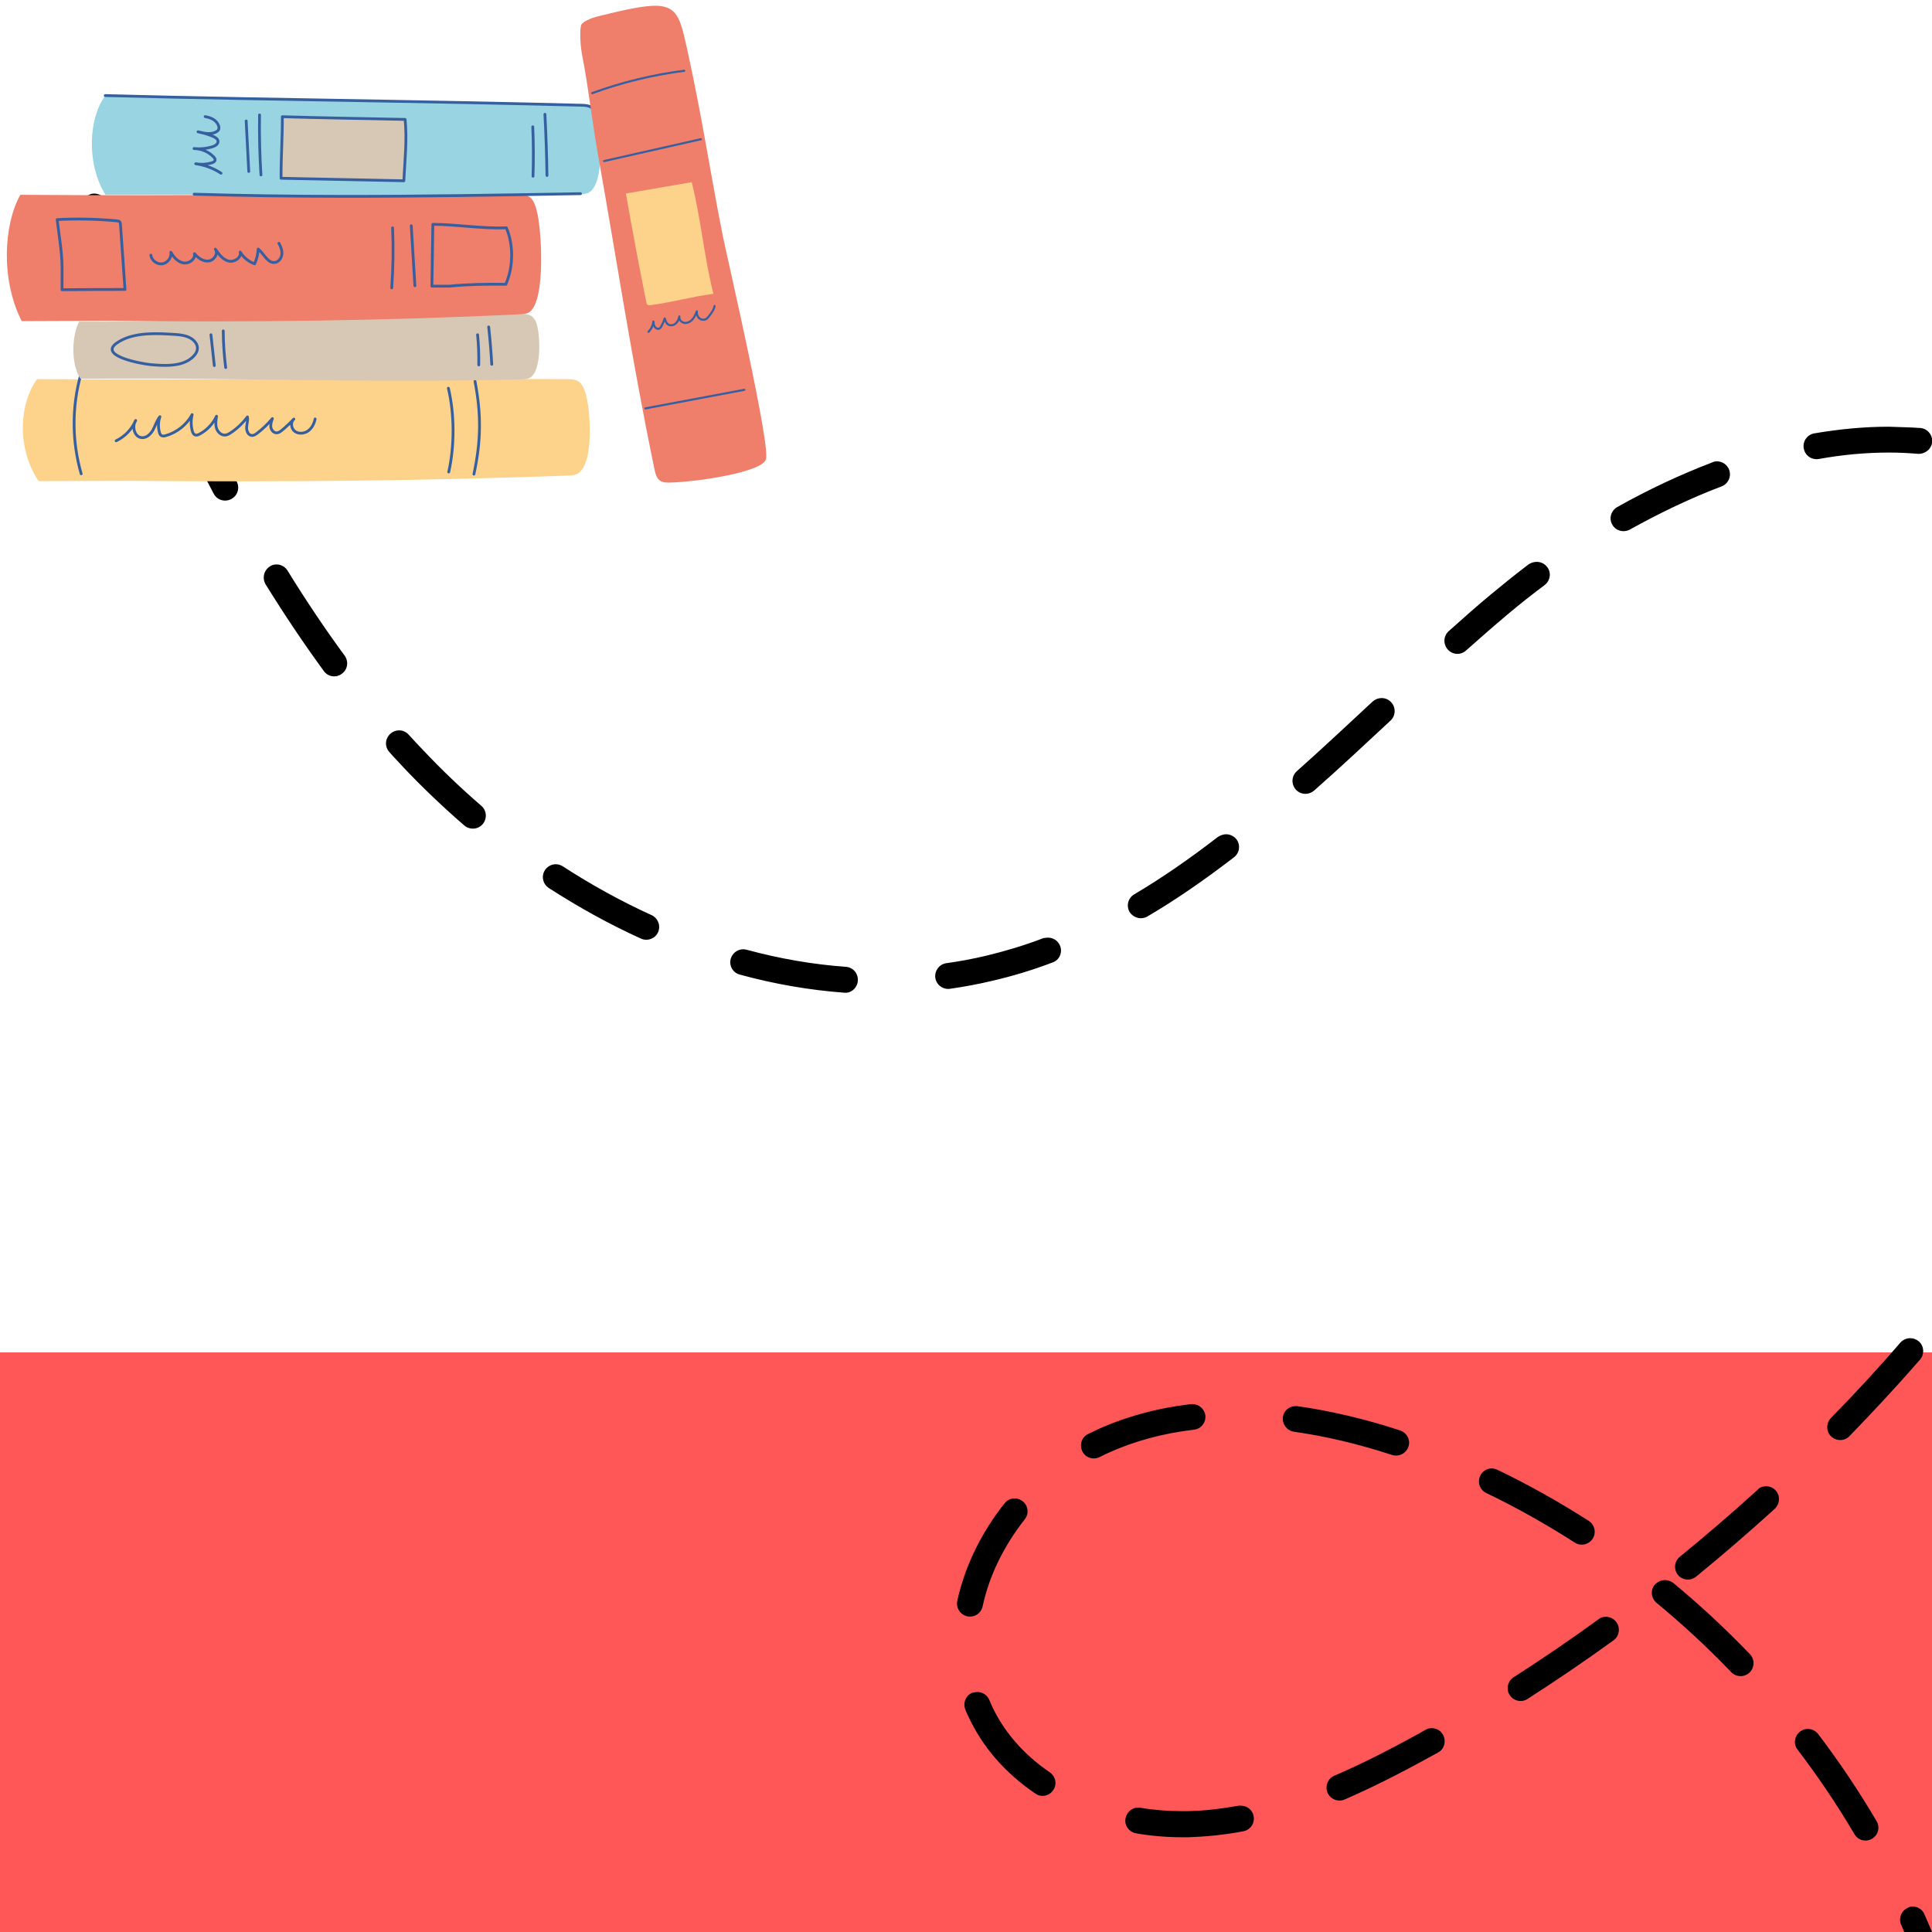 <svg xmlns="http://www.w3.org/2000/svg" xmlns:xlink="http://www.w3.org/1999/xlink" width="500" zoomAndPan="magnify" viewBox="0 0 375 375" height="500" preserveAspectRatio="xMidYMid meet" version="1.0"><defs><clipPath id="id1"><path d="M 0 262.5 L 375 262.5 L 375 375 L 0 375 Z M 0 262.5 " clip-rule="nonzero"/></clipPath><clipPath id="id2"><path d="M 15.445 37.301 L 375 37.301 L 375 375 L 15.445 375 Z M 15.445 37.301 " clip-rule="nonzero"/></clipPath><clipPath id="id3"><path d="M 4 73 L 115 73 L 115 93.75 L 4 93.75 Z M 4 73 " clip-rule="nonzero"/></clipPath><clipPath id="id4"><path d="M 112 1 L 149 1 L 149 93.75 L 112 93.75 Z M 112 1 " clip-rule="nonzero"/></clipPath></defs><g clip-path="url(#id1)"><path fill="#ff5757" d="M 0 262.5 L 375 262.5 L 375 375 L 0 375 L 0 262.5 " fill-opacity="1" fill-rule="nonzero"/></g><path fill="#000000" d="M 392.285 368.742 C 392.484 368.742 392.688 368.742 392.887 368.793 C 394.242 369.145 395.043 370.5 394.742 371.801 L 386.016 407.316 C 385.816 408.168 385.164 408.871 384.262 409.121 C 383.41 409.375 382.457 409.121 381.805 408.52 L 355.422 383.188 C 354.422 382.234 354.371 380.633 355.375 379.629 C 356.328 378.625 357.93 378.574 358.934 379.578 L 382.156 401.898 L 389.879 370.598 C 390.129 369.547 391.133 368.742 392.285 368.742 Z M 392.285 368.742 " fill-opacity="1" fill-rule="nonzero"/><g clip-path="url(#id2)"><path fill="#000000" d="M 18.305 37.578 C 19.258 37.578 20.211 38.129 20.609 39.082 C 23.27 45.203 25.926 51.32 28.637 57.441 C 29.188 58.695 28.637 60.199 27.383 60.75 C 26.078 61.305 24.625 60.75 24.07 59.496 C 21.363 53.379 18.707 47.207 16.047 41.09 C 15.496 39.836 16.098 38.328 17.352 37.777 C 17.652 37.629 17.953 37.578 18.305 37.578 Z M 34.703 74.195 C 35.656 74.195 36.559 74.695 36.961 75.648 C 40.07 82.121 42.98 87.938 45.938 93.457 C 46.59 94.66 46.137 96.215 44.883 96.867 C 43.629 97.52 42.125 97.066 41.473 95.812 C 38.516 90.246 35.555 84.328 32.398 77.805 C 31.793 76.551 32.348 75.047 33.602 74.445 C 33.953 74.297 34.352 74.195 34.703 74.195 Z M 366.609 82.824 C 368.812 82.922 370.668 82.922 372.727 83.074 C 374.082 83.172 375.133 84.379 375.031 85.781 C 374.934 87.137 373.68 88.141 372.324 88.09 C 370.469 87.938 368.613 87.84 366.707 87.84 C 366.707 87.84 366.656 87.84 366.656 87.84 C 362.293 87.84 357.68 88.238 353.016 89.094 C 351.613 89.293 350.359 88.441 350.109 87.035 C 349.855 85.684 350.758 84.379 352.113 84.125 C 357.078 83.273 361.945 82.824 366.609 82.824 Z M 391.832 87.988 C 392.184 87.988 392.535 88.039 392.887 88.191 C 397.102 90.098 401.113 92.555 404.773 95.465 C 406.578 96.918 408.332 98.473 409.988 100.129 C 410.941 101.133 410.941 102.688 409.938 103.691 C 408.938 104.645 407.383 104.645 406.379 103.641 C 404.875 102.133 403.27 100.68 401.613 99.375 C 398.254 96.719 394.594 94.512 390.73 92.754 C 389.477 92.203 388.926 90.699 389.477 89.445 C 389.977 88.539 390.883 87.988 391.832 87.988 Z M 333.258 89.543 C 334.258 89.543 335.211 90.145 335.613 91.148 C 336.117 92.453 335.465 93.906 334.16 94.41 C 328.191 96.668 322.223 99.527 316.355 102.785 C 315.152 103.438 313.598 103.039 312.945 101.832 C 312.242 100.629 312.695 99.125 313.898 98.422 C 319.965 95.012 326.184 92.102 332.355 89.746 C 332.656 89.594 332.957 89.543 333.258 89.543 Z M 298.301 109.059 C 299.055 109.059 299.805 109.406 300.309 110.059 C 301.16 111.164 300.91 112.719 299.805 113.57 C 297.449 115.328 295.09 117.184 292.883 119.039 C 290.074 121.398 287.316 123.805 284.559 126.262 C 283.508 127.215 281.953 127.113 281 126.062 C 280.098 125.008 280.145 123.453 281.199 122.5 C 284.008 119.992 286.766 117.535 289.625 115.176 C 291.934 113.27 294.289 111.363 296.746 109.508 C 297.246 109.207 297.75 109.059 298.301 109.059 Z M 53.66 109.559 C 54.512 109.559 55.316 109.961 55.816 110.762 C 59.43 116.633 63.141 122.148 66.902 127.266 C 67.703 128.367 67.504 129.973 66.348 130.777 C 65.246 131.629 63.641 131.379 62.84 130.227 C 59.027 125.008 55.215 119.34 51.555 113.422 C 50.852 112.219 51.203 110.711 52.355 109.961 C 52.758 109.66 53.211 109.559 53.66 109.559 Z M 419.52 115.879 C 420.469 115.879 421.375 116.43 421.773 117.332 C 424.633 123.402 426.688 130.074 427.895 137.098 C 428.145 138.453 427.191 139.754 425.836 140.008 C 424.484 140.258 423.18 139.305 422.93 137.949 C 421.824 131.379 419.918 125.16 417.262 119.492 C 416.66 118.238 417.211 116.73 418.465 116.129 C 418.816 115.93 419.168 115.879 419.52 115.879 Z M 268.16 135.492 C 268.812 135.492 269.516 135.742 270.016 136.293 C 270.969 137.297 270.918 138.902 269.914 139.855 C 265 144.422 260.086 149.035 255.07 153.449 C 254.016 154.352 252.461 154.301 251.508 153.25 C 250.605 152.195 250.656 150.641 251.711 149.688 C 256.676 145.273 261.539 140.707 266.453 136.145 C 266.906 135.742 267.559 135.492 268.16 135.492 Z M 77.484 141.762 C 78.184 141.762 78.836 142.062 79.34 142.613 C 80.242 143.617 81.195 144.621 82.148 145.625 C 85.707 149.387 89.469 153 93.43 156.41 C 94.484 157.312 94.586 158.918 93.684 159.973 C 92.781 161.023 91.176 161.125 90.121 160.223 C 86.059 156.711 82.098 152.949 78.438 149.086 C 77.484 148.031 76.48 147.027 75.578 145.977 C 74.625 144.922 74.727 143.367 75.777 142.414 C 76.281 141.961 76.883 141.762 77.484 141.762 Z M 426.238 154.953 C 426.289 154.953 426.387 154.953 426.438 154.953 C 427.844 155.055 428.848 156.258 428.746 157.664 C 428.695 158.367 428.645 159.066 428.543 159.77 C 427.941 165.641 426.688 171.707 424.934 177.828 C 424.531 179.133 423.18 179.934 421.824 179.535 C 420.469 179.133 419.719 177.777 420.121 176.422 C 421.773 170.605 422.93 164.836 423.531 159.219 C 423.578 158.566 423.68 157.863 423.73 157.211 C 423.879 155.957 424.984 154.953 426.238 154.953 Z M 237.969 161.926 C 238.723 161.926 239.473 162.277 239.973 162.879 C 240.828 163.984 240.625 165.539 239.523 166.391 C 233.656 170.906 228.188 174.668 222.723 177.879 C 221.52 178.582 220.016 178.18 219.262 177.027 C 218.559 175.82 218.961 174.316 220.113 173.613 C 225.379 170.504 230.695 166.844 236.414 162.43 C 236.914 162.129 237.469 161.926 237.969 161.926 Z M 107.875 167.746 C 108.328 167.746 108.828 167.895 109.23 168.148 C 114.797 171.758 120.613 174.969 126.48 177.629 C 127.734 178.23 128.285 179.684 127.734 180.938 C 127.184 182.191 125.68 182.742 124.426 182.191 C 118.355 179.434 112.34 176.121 106.52 172.359 C 105.367 171.609 105.016 170.055 105.77 168.898 C 106.27 168.148 107.074 167.746 107.875 167.746 Z M 203.414 181.992 C 204.418 181.992 205.371 182.594 205.77 183.598 C 206.273 184.902 205.621 186.355 204.316 186.809 C 200.504 188.262 196.543 189.465 192.633 190.367 C 189.922 191.02 187.164 191.523 184.406 191.922 C 183.051 192.125 181.75 191.172 181.547 189.816 C 181.348 188.461 182.301 187.16 183.652 186.957 C 186.262 186.605 188.871 186.105 191.426 185.504 C 195.141 184.602 198.852 183.496 202.512 182.094 C 202.863 182.043 203.164 181.992 203.414 181.992 Z M 144.285 184.25 C 144.484 184.25 144.738 184.301 144.938 184.348 C 151.406 186.105 157.875 187.207 164.195 187.66 C 165.598 187.762 166.602 188.965 166.504 190.367 C 166.402 191.773 165.148 192.875 163.793 192.676 C 157.125 192.176 150.352 191.02 143.582 189.164 C 142.23 188.812 141.477 187.41 141.828 186.105 C 142.18 184.953 143.184 184.25 144.285 184.25 Z M 415.504 193.43 C 415.855 193.43 416.207 193.48 416.559 193.68 C 417.812 194.281 418.363 195.734 417.812 196.988 C 415.156 202.809 412.047 208.676 408.332 214.949 C 407.633 216.152 406.078 216.555 404.875 215.852 C 403.668 215.148 403.27 213.594 403.969 212.391 C 407.582 206.27 410.641 200.551 413.25 194.883 C 413.648 193.93 414.551 193.43 415.504 193.43 Z M 395.293 228.039 C 395.797 228.039 396.297 228.191 396.699 228.492 C 397.852 229.293 398.152 230.848 397.352 231.953 C 393.539 237.52 389.527 242.988 385.465 248.305 C 384.613 249.41 383.059 249.609 381.953 248.758 C 380.852 247.902 380.648 246.348 381.504 245.246 C 385.516 240.027 389.477 234.609 393.238 229.145 C 393.738 228.441 394.492 228.039 395.293 228.039 Z M 370.77 259.742 C 371.371 259.742 371.922 259.941 372.426 260.344 C 373.477 261.246 373.578 262.852 372.676 263.906 C 368.262 268.973 363.648 273.938 358.984 278.754 C 358.031 279.758 356.426 279.758 355.422 278.805 C 354.422 277.852 354.422 276.246 355.375 275.242 C 359.988 270.527 364.551 265.609 368.863 260.594 C 369.367 260.043 370.066 259.742 370.77 259.742 Z M 231.449 272.531 C 232.703 272.531 233.805 273.484 233.957 274.738 C 234.105 276.094 233.152 277.348 231.75 277.5 C 225.781 278.203 220.164 279.707 215.098 282.012 C 214.547 282.266 213.996 282.516 213.445 282.816 C 212.191 283.418 210.688 282.965 210.086 281.711 C 209.48 280.457 209.934 278.953 211.188 278.352 C 211.789 278.051 212.441 277.75 213.043 277.449 C 218.609 274.941 224.727 273.285 231.199 272.531 C 231.25 272.531 231.348 272.531 231.449 272.531 Z M 251.461 272.934 C 251.559 272.934 251.711 272.934 251.809 272.934 C 258.18 273.836 264.898 275.391 271.77 277.648 C 273.074 278.102 273.828 279.504 273.375 280.809 C 272.926 282.113 271.52 282.816 270.215 282.414 C 263.645 280.258 257.227 278.754 251.16 277.898 C 249.805 277.699 248.852 276.445 249 275.09 C 249.152 273.836 250.207 272.934 251.461 272.934 Z M 289.523 285.023 C 289.875 285.023 290.277 285.125 290.629 285.273 C 296.695 288.184 302.664 291.543 308.383 295.207 C 309.535 295.957 309.887 297.512 309.133 298.668 C 308.383 299.82 306.828 300.172 305.672 299.418 C 300.105 295.859 294.34 292.598 288.473 289.789 C 287.219 289.188 286.715 287.684 287.316 286.43 C 287.719 285.574 288.57 285.023 289.523 285.023 Z M 342.785 288.484 C 343.488 288.484 344.141 288.734 344.641 289.285 C 345.594 290.289 345.492 291.895 344.492 292.848 C 339.527 297.363 334.359 301.828 329.195 306.039 C 328.141 306.895 326.535 306.742 325.684 305.691 C 324.832 304.637 324.98 303.031 326.035 302.18 C 331.148 298.016 336.215 293.652 341.129 289.188 C 341.531 288.684 342.133 288.484 342.785 288.484 Z M 196.945 290.844 C 197.496 290.844 198.047 291.043 198.5 291.395 C 199.602 292.246 199.754 293.852 198.898 294.906 C 194.84 300.07 191.98 305.891 190.727 311.809 C 190.426 313.164 189.121 314.016 187.715 313.715 C 186.363 313.414 185.512 312.059 185.812 310.707 C 187.266 304.086 190.426 297.512 194.988 291.797 C 195.488 291.145 196.191 290.844 196.945 290.844 Z M 323.176 306.691 C 323.727 306.691 324.281 306.895 324.781 307.246 C 329.996 311.559 335.012 316.223 339.676 321.09 C 340.629 322.094 340.578 323.699 339.574 324.652 C 338.574 325.605 336.969 325.555 336.016 324.551 C 331.453 319.785 326.586 315.27 321.52 311.105 C 320.469 310.203 320.316 308.648 321.172 307.598 C 321.773 306.992 322.473 306.691 323.176 306.691 Z M 311.691 313.816 C 312.445 313.816 313.246 314.168 313.746 314.871 C 314.551 315.973 314.301 317.578 313.195 318.379 C 307.73 322.344 302.113 326.156 296.496 329.766 C 295.344 330.52 293.789 330.168 293.035 329.016 C 292.281 327.859 292.633 326.305 293.789 325.555 C 299.355 321.992 304.871 318.23 310.238 314.316 C 310.637 313.965 311.141 313.816 311.691 313.816 Z M 189.723 328.414 C 190.727 328.414 191.629 329.016 192.031 329.969 L 192.48 331.02 C 194.84 336.137 198.648 340.5 203.766 344.012 C 204.918 344.816 205.219 346.371 204.418 347.473 C 203.664 348.629 202.059 348.93 200.957 348.125 C 195.039 344.113 190.676 339.047 187.918 333.078 C 187.715 332.676 187.516 332.227 187.367 331.824 C 186.863 330.52 187.465 329.066 188.719 328.562 C 189.07 328.512 189.422 328.414 189.723 328.414 Z M 277.891 335.434 C 278.793 335.434 279.645 335.887 280.098 336.738 C 280.746 337.945 280.348 339.5 279.145 340.152 L 277.488 341.055 C 271.219 344.516 265.953 347.125 260.988 349.281 C 259.734 349.832 258.23 349.23 257.68 347.977 C 257.125 346.723 257.727 345.219 258.98 344.664 C 263.797 342.609 268.91 340.051 275.031 336.691 L 276.637 335.785 C 277.035 335.535 277.488 335.434 277.891 335.434 Z M 350.91 335.586 C 351.664 335.586 352.414 335.938 352.918 336.59 C 357.027 342.008 360.84 347.676 364.25 353.492 C 364.953 354.699 364.551 356.203 363.348 356.906 C 362.145 357.605 360.641 357.207 359.938 356 C 356.629 350.383 352.918 344.867 348.902 339.598 C 348.051 338.496 348.301 336.941 349.406 336.086 C 349.855 335.738 350.359 335.586 350.91 335.586 Z M 240.879 350.484 C 242.082 350.484 243.133 351.336 243.336 352.539 C 243.586 353.895 242.684 355.199 241.328 355.449 C 237.668 356.152 234.055 356.504 230.598 356.605 L 229.344 356.605 C 226.434 356.605 223.426 356.352 220.516 355.852 C 219.16 355.602 218.207 354.348 218.461 352.941 C 218.711 351.586 220.016 350.633 221.367 350.887 C 224.027 351.336 226.734 351.539 229.344 351.539 L 230.496 351.539 C 233.707 351.488 237.016 351.086 240.426 350.484 C 240.578 350.484 240.727 350.484 240.879 350.484 Z M 371.223 370.047 C 372.176 370.047 373.129 370.598 373.527 371.551 C 376.285 377.773 378.645 384.191 380.602 390.664 C 381 391.969 380.25 393.371 378.945 393.773 C 377.641 394.176 376.238 393.422 375.836 392.117 C 373.98 385.898 371.672 379.629 369.016 373.609 C 368.465 372.355 369.016 370.848 370.32 370.297 C 370.57 370.148 370.922 370.047 371.223 370.047 Z M 371.223 370.047 " fill-opacity="1" fill-rule="nonzero"/></g><g clip-path="url(#id3)"><path fill="#fdd28a" d="M 7.488 93.383 C 3.141 86.855 3.777 78.277 7.195 73.59 C 41.453 73.789 75.871 73.387 110.129 73.59 C 110.816 73.594 111.539 73.609 112.137 73.945 C 112.922 74.391 113.305 75.297 113.598 76.152 C 114.586 79.027 115.43 89.988 112.141 91.926 C 111.59 92.246 110.914 92.285 110.266 92.305 C 81.961 93.348 53.629 93.594 25.309 93.328 Z M 7.488 93.383 " fill-opacity="1" fill-rule="nonzero"/></g><path stroke-linecap="round" transform="matrix(0.65, 0, 0, 0.647, -63.113, -90.254)" fill="none" stroke-linejoin="round" d="M 121.343 281.648 C 118.572 272.013 118.517 261.599 121.199 251.928 " stroke="#365fa0" stroke-width="0.835" stroke-opacity="1" stroke-miterlimit="10"/><path stroke-linecap="round" transform="matrix(0.65, 0, 0, 0.647, -63.113, -90.254)" fill="none" stroke-linejoin="round" d="M 238.622 281.738 C 240.738 271.759 240.828 263.898 238.941 253.87 " stroke="#365fa0" stroke-width="0.835" stroke-opacity="1" stroke-miterlimit="10"/><path stroke-linecap="round" transform="matrix(0.65, 0, 0, 0.647, -63.113, -90.254)" fill="none" stroke-linejoin="round" d="M 231.09 281.099 C 232.851 273.358 232.821 263.693 230.987 255.958 " stroke="#365fa0" stroke-width="0.835" stroke-opacity="1" stroke-miterlimit="10"/><path stroke-linecap="round" transform="matrix(0.65, 0, 0, 0.647, -63.113, -90.254)" fill="none" stroke-linejoin="round" d="M 131.773 271.741 C 134.37 270.498 136.48 268.29 137.61 265.641 C 136.438 267.482 137.231 270.589 139.402 270.788 C 140.868 270.933 142.119 269.708 142.822 268.423 C 143.519 267.132 143.91 265.648 144.848 264.507 C 144.331 266.01 144.283 267.669 144.698 269.207 C 144.8 269.569 144.938 269.949 145.251 270.148 C 145.642 270.408 146.153 270.311 146.591 270.191 C 149.922 269.249 152.831 266.921 154.479 263.88 C 154.082 265.473 154.088 267.168 154.509 268.749 C 154.641 269.261 154.881 269.829 155.392 269.998 C 155.807 270.142 156.258 269.961 156.649 269.75 C 158.879 268.58 160.712 266.649 161.758 264.362 C 161.572 265.551 161.392 266.788 161.74 267.94 C 162.089 269.093 163.159 270.118 164.361 270.022 C 164.963 269.967 165.498 269.648 166.009 269.31 C 167.932 268.031 169.622 266.408 170.98 264.562 C 171.191 265.587 170.8 266.649 170.74 267.699 C 170.68 268.749 171.203 270.028 172.249 270.13 C 172.862 270.191 173.433 269.811 173.908 269.442 C 175.579 268.157 177.1 266.691 178.441 265.068 C 178.14 265.901 177.851 266.77 177.978 267.651 C 178.11 268.519 178.819 269.37 179.703 269.358 C 180.31 269.352 180.839 268.948 181.308 268.562 C 182.558 267.518 183.743 266.402 184.843 265.219 C 183.773 266.148 184.019 268.061 185.149 268.912 C 186.292 269.75 187.969 269.587 189.111 268.761 C 190.259 267.928 190.92 266.571 191.197 265.183 " stroke="#365fa0" stroke-width="0.835" stroke-opacity="1" stroke-miterlimit="10"/><path fill="#d7c8b5" d="M 15.621 73.504 C 13.75 70.824 13.898 65.082 15.383 62.406 C 44.012 62.523 72.453 60.82 101.082 60.938 C 101.66 60.938 102.266 60.945 102.766 61.137 C 103.422 61.391 103.742 61.895 103.988 62.375 C 104.812 63.988 105.398 72.34 102.648 73.426 C 102.188 73.609 101.621 73.629 101.082 73.641 C 77.43 74.223 54.195 73.629 30.527 73.477 Z M 15.621 73.504 " fill-opacity="1" fill-rule="nonzero"/><path stroke-linecap="round" transform="matrix(0.65, 0, 0, 0.647, -63.113, -90.254)" fill="none" stroke-linejoin="round" d="M 142.071 248.881 C 145.798 249.213 150.391 249.502 153.541 247.481 C 155.332 246.329 156.901 244.362 155.549 242.359 C 153.871 239.861 150.198 239.867 147.529 239.722 C 142.467 239.439 136.282 239.378 131.959 242.419 C 126.369 246.329 139.588 248.658 142.071 248.881 Z M 142.071 248.881 " stroke="#365fa0" stroke-width="0.835" stroke-opacity="1" stroke-miterlimit="10"/><path stroke-linecap="round" transform="matrix(0.65, 0, 0, 0.647, -63.113, -90.254)" fill="none" stroke-linejoin="round" d="M 161.091 249.17 C 160.761 246.087 160.418 242.998 160.087 239.921 " stroke="#365fa0" stroke-width="0.835" stroke-opacity="1" stroke-miterlimit="10"/><path stroke-linecap="round" transform="matrix(0.65, 0, 0, 0.647, -63.113, -90.254)" fill="none" stroke-linejoin="round" d="M 164.488 249.762 C 164.031 246.112 163.778 242.437 163.76 238.763 " stroke="#365fa0" stroke-width="0.835" stroke-opacity="1" stroke-miterlimit="10"/><path stroke-linecap="round" transform="matrix(0.65, 0, 0, 0.647, -63.113, -90.254)" fill="none" stroke-linejoin="round" d="M 240.059 248.977 C 240.119 245.961 240.011 242.932 239.71 239.921 " stroke="#365fa0" stroke-width="0.835" stroke-opacity="1" stroke-miterlimit="10"/><path stroke-linecap="round" transform="matrix(0.65, 0, 0, 0.647, -63.113, -90.254)" fill="none" stroke-linejoin="round" d="M 243.942 248.79 C 243.738 245.05 243.437 241.309 243.023 237.58 " stroke="#365fa0" stroke-width="0.835" stroke-opacity="1" stroke-miterlimit="10"/><path fill="#ef7e6b" d="M 4.211 62.324 C 0.113 54.238 0.711 43.625 3.938 37.816 C 36.219 38.07 68.652 37.566 100.934 37.816 C 101.582 37.824 102.266 37.836 102.832 38.266 C 103.57 38.82 103.934 39.934 104.207 40.996 C 105.137 44.559 105.938 58.129 102.836 60.523 C 102.312 60.93 101.68 60.969 101.07 60.996 C 74.402 62.289 47.703 62.59 21.023 62.258 Z M 4.211 62.324 " fill-opacity="1" fill-rule="nonzero"/><path stroke-linecap="round" transform="matrix(0.65, 0, 0, 0.647, -63.113, -90.254)" fill="none" stroke-linejoin="round" d="M 115.62 226.413 C 121.89 226.358 128.148 226.328 134.418 226.328 C 133.967 219.83 133.522 213.332 133.071 206.823 C 133.047 206.569 133.029 206.298 132.867 206.099 C 132.663 205.827 132.278 205.779 131.941 205.743 C 126.032 205.187 120.092 205.061 114.171 205.368 C 114.73 210.298 115.638 215.209 115.638 220.168 Z M 115.62 226.413 " stroke="#365fa0" stroke-width="0.835" stroke-opacity="1" stroke-miterlimit="10"/><path stroke-linecap="round" transform="matrix(0.65, 0, 0, 0.647, -63.113, -90.254)" fill="none" stroke-linejoin="round" d="M 142.143 216.041 C 142.341 217.628 143.988 218.877 145.569 218.648 C 147.15 218.419 148.383 216.747 148.118 215.173 C 148.96 216.651 150.192 218.069 151.857 218.37 C 153.529 218.672 155.5 217.248 155.17 215.589 C 156.21 216.868 157.731 217.978 159.372 217.797 C 161.007 217.622 162.372 215.583 161.398 214.237 C 162.408 215.722 163.55 217.308 165.269 217.791 C 166.989 218.28 169.249 216.85 168.81 215.118 C 169.802 216.729 171.341 218.002 173.12 218.642 C 173.752 217.248 174.118 215.74 174.208 214.207 C 175.958 215.631 177.052 218.612 179.27 218.219 C 180.388 218.02 181.17 216.88 181.272 215.74 C 181.368 214.599 180.929 213.489 180.388 212.482 " stroke="#365fa0" stroke-width="0.835" stroke-opacity="1" stroke-miterlimit="10"/><path stroke-linecap="round" transform="matrix(0.65, 0, 0, 0.647, -63.113, -90.254)" fill="none" stroke-linejoin="round" d="M 214.071 225.858 C 214.498 219.873 214.588 213.851 214.329 207.848 " stroke="#365fa0" stroke-width="0.835" stroke-opacity="1" stroke-miterlimit="10"/><path stroke-linecap="round" transform="matrix(0.65, 0, 0, 0.647, -63.113, -90.254)" fill="none" stroke-linejoin="round" d="M 220.99 225.212 C 220.63 219.209 220.263 213.212 219.902 207.221 " stroke="#365fa0" stroke-width="0.835" stroke-opacity="1" stroke-miterlimit="10"/><path stroke-linecap="round" transform="matrix(0.65, 0, 0, 0.647, -63.113, -90.254)" fill="none" stroke-linejoin="round" d="M 226.07 225.333 C 226.16 219.33 226.25 212.802 226.352 206.798 C 233.302 206.798 240.961 208.138 248.289 207.842 C 249.401 210.328 249.9 213.489 249.882 216.072 C 249.858 219.143 249.401 221.701 248.15 224.79 C 242.542 224.699 236.909 224.79 231.318 225.339 L 226.07 225.339 Z M 226.07 225.333 " stroke="#365fa0" stroke-width="0.835" stroke-opacity="1" stroke-miterlimit="10"/><path fill="#98d4e1" d="M 20.469 37.793 C 16.688 31.727 17.234 22.859 20.398 18.621 C 51.164 19.438 82.082 19.688 112.852 20.504 C 113.469 20.523 114.117 20.543 114.648 20.867 C 115.344 21.293 115.676 22.129 115.926 22.918 C 116.754 25.574 117.309 35.648 114.32 37.363 C 113.812 37.656 113.207 37.668 112.629 37.68 C 87.191 38.121 63.082 38.535 37.656 37.777 Z M 20.469 37.793 " fill-opacity="1" fill-rule="nonzero"/><path stroke-linecap="round" transform="matrix(0.65, 0, 0, 0.647, -63.113, -90.254)" fill-opacity="1" fill="#98d4e1" fill-rule="nonzero" stroke-linejoin="round" d="M 270.447 197.598 C 246.191 198.02 222.722 198.43 199.06 198.4 C 184.542 198.382 169.952 198.201 155.068 197.748 " stroke="#365fa0" stroke-width="0.835" stroke-opacity="1" stroke-miterlimit="10"/><path stroke-linecap="round" transform="matrix(0.65, 0, 0, 0.647, -63.113, -90.254)" fill="none" stroke-linejoin="round" d="M 128.521 168.161 C 156.072 168.891 183.689 169.331 211.312 169.82 C 220.1 169.971 228.877 170.128 237.66 170.309 C 248.709 170.532 259.759 170.779 270.802 171.069 C 271.752 171.099 272.75 171.129 273.567 171.63 C 274.637 172.288 275.148 173.579 275.533 174.798 " stroke="#365fa0" stroke-width="0.835" stroke-opacity="1" stroke-miterlimit="10"/><path stroke-linecap="round" transform="matrix(0.65, 0, 0, 0.647, -63.113, -90.254)" fill="none" stroke-linejoin="round" d="M 171.383 190.943 C 171.118 185.893 170.872 180.831 170.607 175.781 " stroke="#365fa0" stroke-width="0.835" stroke-opacity="1" stroke-miterlimit="10"/><path stroke-linecap="round" transform="matrix(0.65, 0, 0, 0.647, -63.113, -90.254)" fill="none" stroke-linejoin="round" d="M 175.02 191.981 C 174.647 186.001 174.509 179.98 174.599 173.971 " stroke="#365fa0" stroke-width="0.835" stroke-opacity="1" stroke-miterlimit="10"/><path stroke-linecap="round" transform="matrix(0.65, 0, 0, 0.647, -63.113, -90.254)" fill="none" stroke-linejoin="round" d="M 256.26 192.373 C 256.428 187.419 256.398 182.472 256.188 177.531 " stroke="#365fa0" stroke-width="0.835" stroke-opacity="1" stroke-miterlimit="10"/><path stroke-linecap="round" transform="matrix(0.65, 0, 0, 0.647, -63.113, -90.254)" fill="none" stroke-linejoin="round" d="M 260.432 192.137 C 260.342 186.008 260.137 179.89 259.819 173.778 " stroke="#365fa0" stroke-width="0.835" stroke-opacity="1" stroke-miterlimit="10"/><path stroke-linecap="round" transform="matrix(0.65, 0, 0, 0.647, -63.113, -90.254)" fill-opacity="1" fill="#d7c8b5" fill-rule="nonzero" stroke-linejoin="round" d="M 181.031 192.97 C 180.977 187.039 181.458 180.439 181.41 174.508 C 190.939 174.822 208.101 175.111 218.069 175.322 C 218.658 181.368 218.039 186.882 217.69 193.73 C 208.829 193.549 198.898 193.35 186.58 193.091 Z M 181.031 192.97 " stroke="#365fa0" stroke-width="0.835" stroke-opacity="1" stroke-miterlimit="10"/><path stroke-linecap="round" transform="matrix(0.65, 0, 0, 0.647, -63.113, -90.254)" fill="none" stroke-linejoin="round" d="M 163.099 191.462 C 160.863 189.977 158.248 189 155.543 188.62 C 157.112 188.897 158.753 188.813 160.268 188.373 C 160.731 188.228 161.247 187.999 161.332 187.552 C 161.398 187.178 161.139 186.828 160.869 186.563 C 159.402 185.03 157.238 184.107 155.038 184.059 C 156.829 184.252 158.663 184.083 160.382 183.582 C 161.247 183.323 162.221 182.792 162.209 181.941 C 162.191 181.151 161.332 180.65 160.55 180.33 C 159.161 179.757 157.713 179.329 156.228 179.033 C 158.182 179.552 160.49 179.998 162.041 178.792 C 162.931 178.092 162.3 176.789 161.71 176.101 C 160.923 175.172 159.588 174.683 158.368 174.478 " stroke="#365fa0" stroke-width="0.835" stroke-opacity="1" stroke-miterlimit="10"/><g clip-path="url(#id4)"><path fill="#ef7e6b" d="M 112.875 4.738 C 112.488 5.398 112.559 8.527 113.031 10.914 C 114.168 16.641 114.961 23.773 115.988 29.543 C 119.844 51.195 122.566 69.566 127.043 91.121 C 127.211 91.93 127.434 92.812 128.109 93.289 C 128.707 93.711 129.496 93.684 130.23 93.66 C 135.969 93.477 147.73 91.586 148.609 89.262 C 149.895 87.664 141.109 49.82 140.328 45.938 C 138.75 38.094 137.66 31.422 136.199 23.555 C 135.309 18.738 133.871 11.441 132.695 6.617 C 131.109 0.086 128.984 -0.02 116.145 3.152 C 114.422 3.582 113.176 4.234 112.875 4.738 Z M 112.875 4.738 " fill-opacity="1" fill-rule="nonzero"/></g><path stroke-linecap="round" transform="matrix(0.65, 0, 0, 0.647, -63.113, -90.254)" fill="none" stroke-linejoin="round" d="M 273.928 167.443 C 282.801 164.179 292.053 161.922 301.431 160.722 " stroke="#365fa0" stroke-width="0.624" stroke-opacity="1" stroke-miterlimit="10"/><path stroke-linecap="round" transform="matrix(0.65, 0, 0, 0.647, -63.113, -90.254)" fill="none" stroke-linejoin="round" d="M 277.499 187.811 C 287.129 185.627 296.748 183.437 306.378 181.259 " stroke="#365fa0" stroke-width="0.624" stroke-opacity="1" stroke-miterlimit="10"/><path fill="#fdd28a" d="M 121.484 37.559 C 122.609 44.039 124.188 52.469 125.457 58.691 C 125.488 58.867 125.547 59.055 125.695 59.156 C 125.852 59.266 126.066 59.254 126.254 59.227 C 130.383 58.715 134.344 57.543 138.473 57.035 C 136.562 49.316 136.172 43.082 134.262 35.355 C 127.258 36.562 121.484 37.559 121.484 37.559 Z M 121.484 37.559 " fill-opacity="1" fill-rule="nonzero"/><path stroke-linecap="round" transform="matrix(0.65, 0, 0, 0.647, -63.113, -90.254)" fill="none" stroke-linejoin="round" d="M 289.84 262.009 C 299.681 260.151 309.522 258.299 319.357 256.441 " stroke="#365fa0" stroke-width="0.624" stroke-opacity="1" stroke-miterlimit="10"/><path stroke-linecap="round" transform="matrix(0.65, 0, 0, 0.647, -63.113, -90.254)" fill="none" stroke-linejoin="round" d="M 290.742 239.041 C 291.56 238.22 292.089 237.122 292.209 235.97 C 292.257 236.519 292.311 237.092 292.612 237.55 C 292.912 238.009 293.55 238.298 294.03 238.039 C 294.301 237.888 294.469 237.599 294.62 237.327 C 295.01 236.591 295.341 235.831 295.611 235.04 C 295.798 235.71 296.038 236.452 296.621 236.832 C 297.301 237.279 298.263 237.092 298.87 236.549 C 299.483 236.012 299.802 235.209 299.97 234.419 C 299.759 235.312 300.553 236.229 301.461 236.362 C 302.368 236.488 303.27 236 303.877 235.312 C 304.478 234.618 304.839 233.749 305.182 232.899 C 305.092 233.623 305.308 234.401 305.831 234.902 C 306.36 235.402 307.202 235.589 307.851 235.258 C 308.272 235.052 308.572 234.66 308.861 234.292 C 309.558 233.381 310.28 232.428 310.472 231.3 " stroke="#365fa0" stroke-width="0.624" stroke-opacity="1" stroke-miterlimit="10"/></svg>